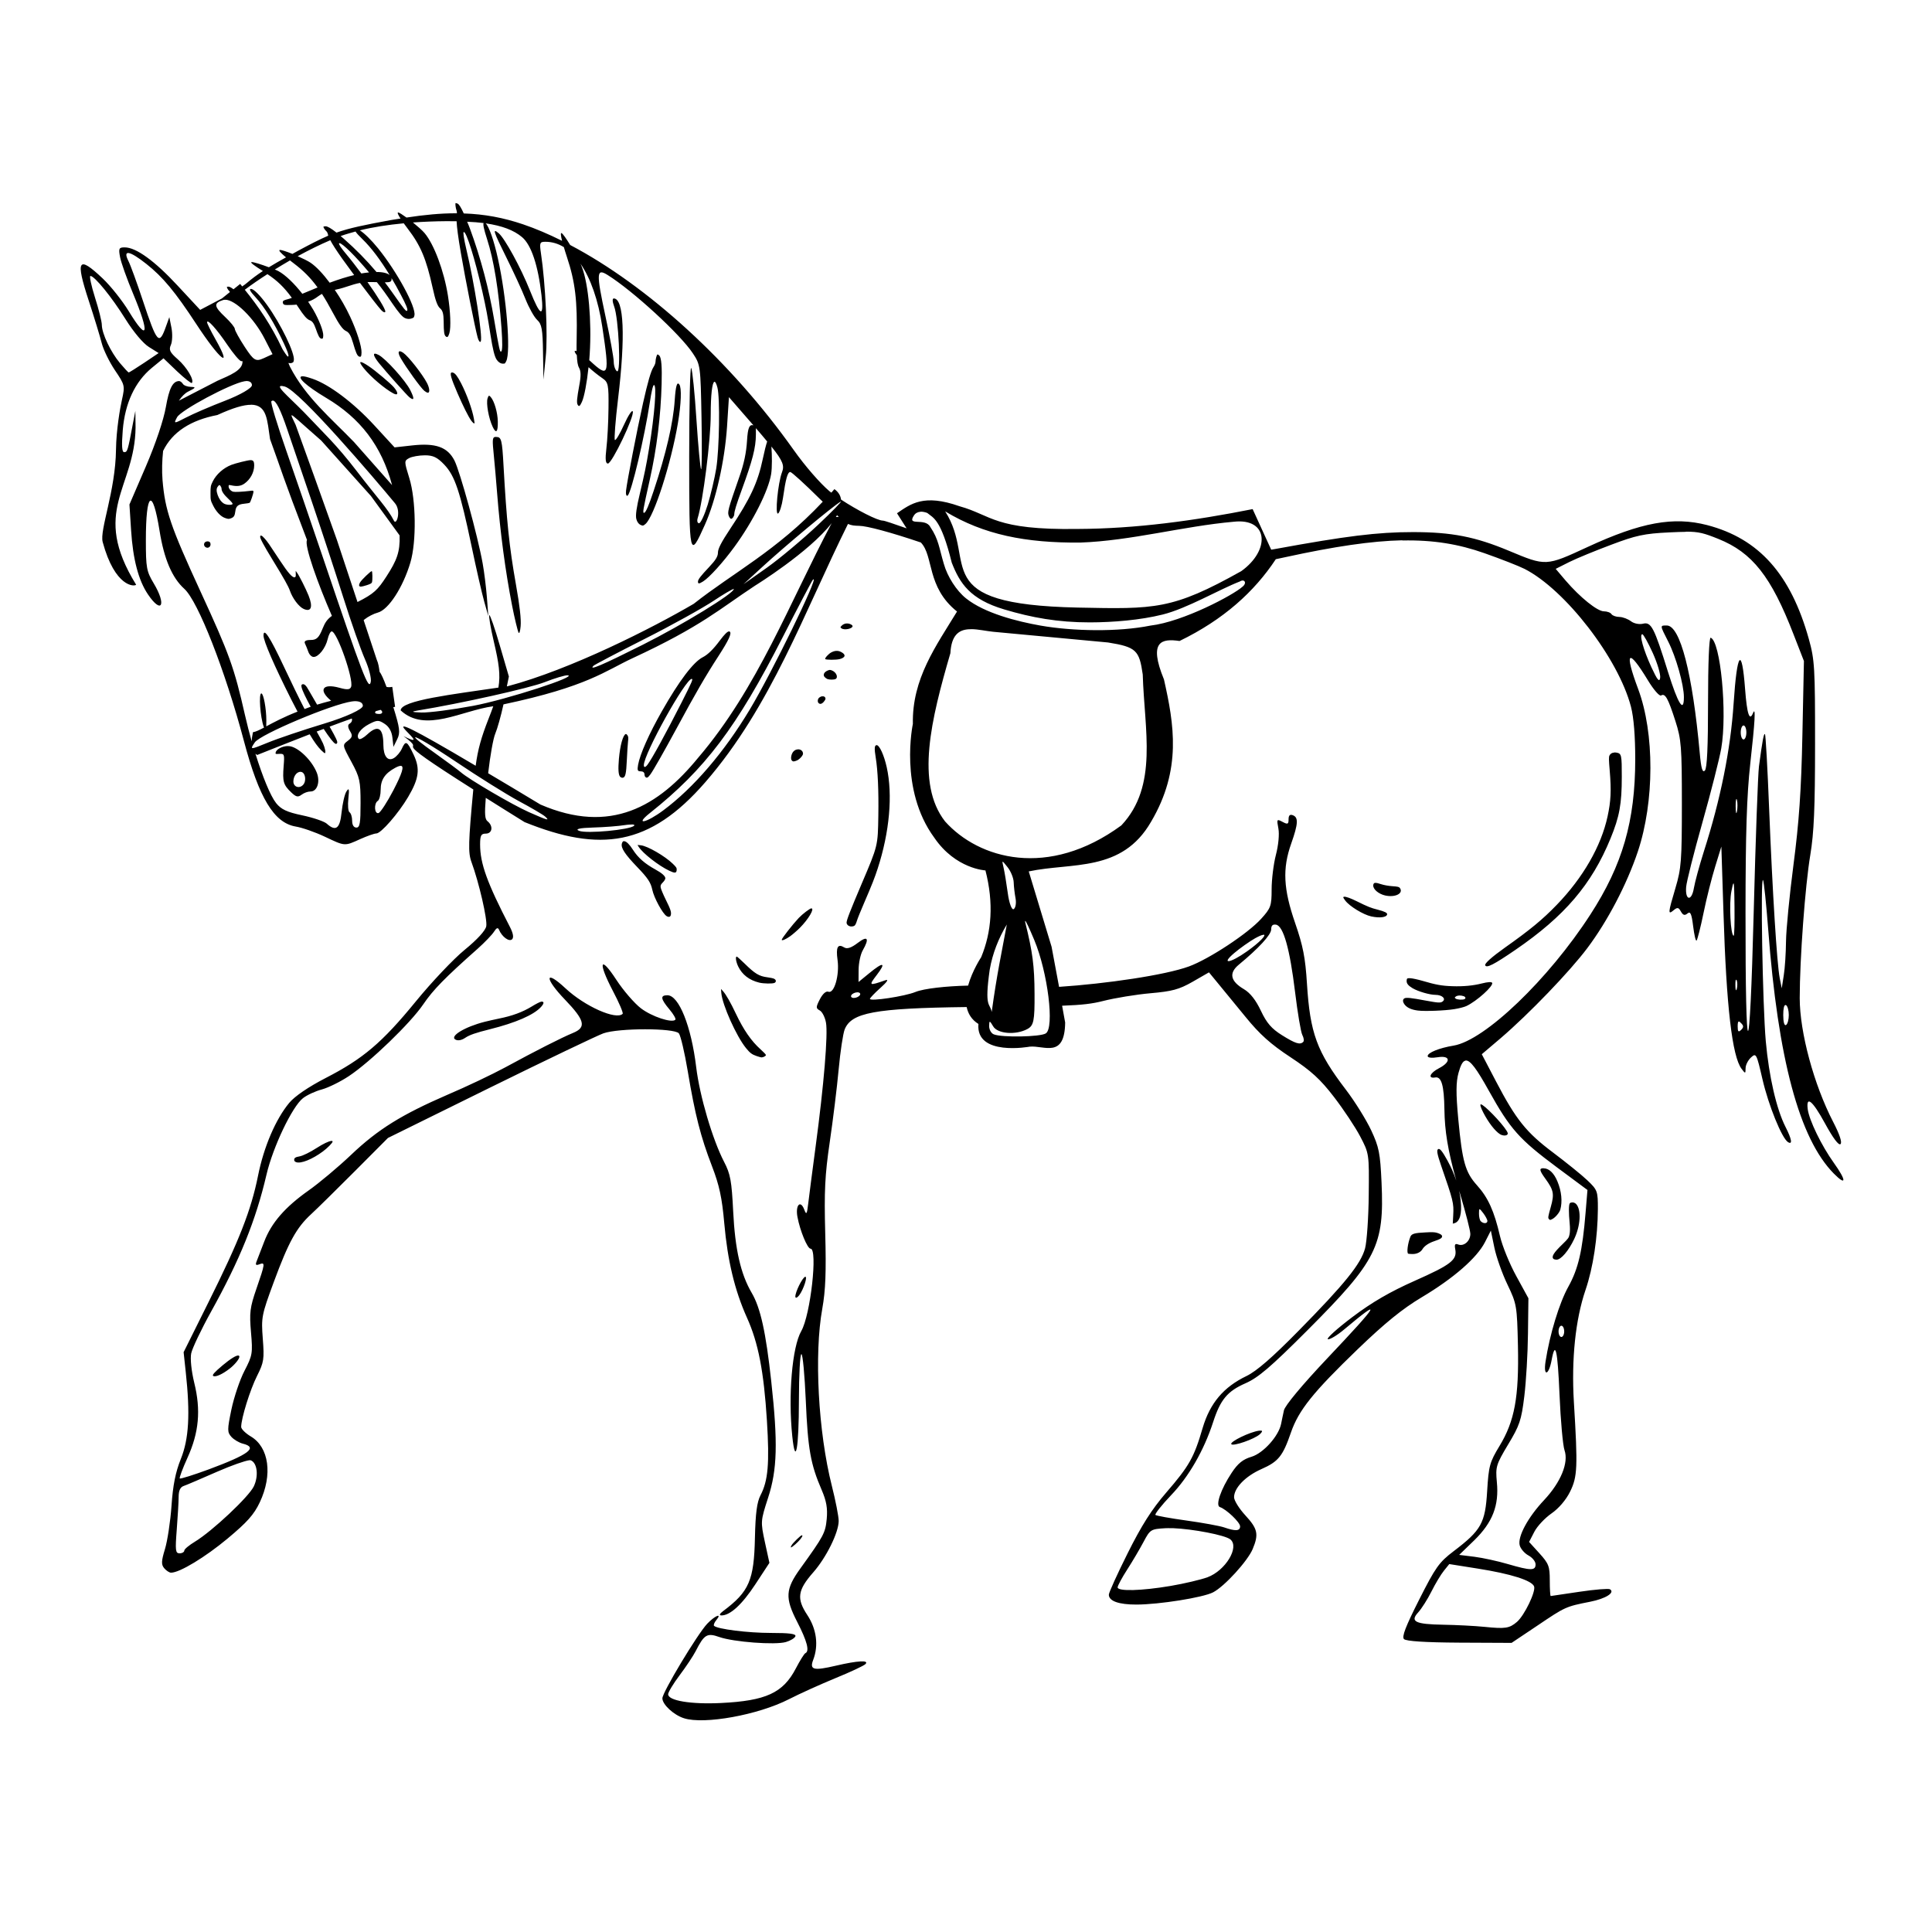 <?xml version="1.0" encoding="UTF-8" standalone="no"?>
<!-- Created with Inkscape (http://www.inkscape.org/) -->
<svg xmlns:dc="http://purl.org/dc/elements/1.1/" xmlns:cc="http://creativecommons.org/ns#" xmlns:rdf="http://www.w3.org/1999/02/22-rdf-syntax-ns#" xmlns:svg="http://www.w3.org/2000/svg" xmlns="http://www.w3.org/2000/svg" version="1.0" width="100%" height="100%" viewBox="0 0 48 48" id="svg3036">
<defs id="defs90" />
<path d="m 11.321,5.045 c -0.016,0.006 -0.001,0.126 0.023,0.189 0.005,0.014 0.008,0.037 0.008,0.065 -0.013,-5.47e-5 -0.027,-4.36e-5 -0.041,0 -0.366,7.384e-4 -0.764,0.037 -1.212,0.106 C 10.003,5.336 9.919,5.279 9.892,5.279 9.865,5.278 9.890,5.335 9.951,5.430 9.871,5.443 9.792,5.453 9.709,5.468 9.050,5.589 8.688,5.664 8.360,5.779 8.227,5.674 8.137,5.621 8.088,5.622 c -0.021,9.466e-4 -0.044,0.005 -0.050,0.008 -0.013,0.010 0.034,0.085 0.073,0.118 0.017,0.014 0.035,0.057 0.041,0.094 6.342e-4,0.004 0.001,0.009 0.002,0.014 C 7.943,5.947 7.723,6.060 7.419,6.223 7.360,6.254 7.319,6.279 7.265,6.308 7.116,6.248 6.981,6.203 6.949,6.211 6.916,6.219 6.974,6.285 7.106,6.394 6.944,6.484 6.799,6.566 6.680,6.640 6.495,6.571 6.288,6.504 6.248,6.512 c -0.037,0.008 0.066,0.087 0.283,0.221 -0.148,0.098 -0.273,0.191 -0.399,0.298 -0.025,0.021 -0.065,0.052 -0.115,0.085 -0.016,-0.020 -0.033,-0.041 -0.050,-0.062 L 5.801,7.187 c -0.057,-0.044 -0.101,-0.066 -0.127,-0.065 -0.016,0 -0.031,0.002 -0.035,0.005 -0.010,0.008 0.023,0.073 0.053,0.100 0.006,0.006 0.015,0.015 0.020,0.029 L 5.514,7.415 c -0.016,0.008 -0.033,0.017 -0.050,0.026 L 4.973,7.699 4.417,7.101 C 3.844,6.482 3.381,6.146 3.098,6.146 c -0.143,0 -0.156,0.025 -0.115,0.242 C 3.007,6.521 3.154,6.930 3.308,7.299 3.729,8.307 3.675,8.515 3.198,7.731 3.042,7.475 2.753,7.109 2.551,6.918 1.939,6.338 1.870,6.449 2.205,7.471 2.342,7.888 2.486,8.362 2.527,8.524 2.568,8.687 2.716,8.991 2.855,9.198 3.103,9.565 3.107,9.583 3.030,9.932 2.985,10.127 2.888,10.682 2.882,11.168 c -0.012,1.034 -0.411,2.000 -0.331,2.298 0.305,1.127 0.792,1.112 0.831,1.061 -1.137,-1.837 -0.031,-2.393 -0.014,-3.904 l -0.005,-0.414 -0.068,0.351 c -0.119,0.633 -0.129,0.674 -0.210,0.674 -0.056,0 -0.066,-0.161 -0.035,-0.547 0.055,-0.670 0.304,-1.204 0.724,-1.549 L 4.062,8.902 4.399,9.225 C 4.586,9.401 4.751,9.530 4.766,9.515 4.833,9.447 4.641,9.123 4.420,8.929 4.219,8.753 4.190,8.693 4.246,8.568 4.282,8.486 4.289,8.294 4.260,8.145 L 4.207,7.879 4.127,8.101 C 3.954,8.591 3.905,8.540 3.545,7.456 3.403,7.028 3.244,6.590 3.190,6.483 3.045,6.196 3.214,6.223 3.636,6.557 4.046,6.881 4.351,7.249 4.878,8.053 5.462,8.944 5.792,9.207 5.355,8.432 5.238,8.226 5.145,8.035 5.145,8.009 c 0,-0.099 0.240,0.168 0.502,0.556 0.153,0.225 0.308,0.408 0.346,0.408 0.012,0 0.023,0.001 0.032,0 0.014,0.229 -0.322,0.353 -0.624,0.488 L 4.444,9.955 C 4.516,9.850 4.594,9.769 4.677,9.728 4.868,9.633 4.876,9.616 4.742,9.612 4.657,9.610 4.568,9.577 4.544,9.538 4.520,9.499 4.476,9.466 4.450,9.467 4.291,9.471 4.202,9.647 4.121,10.112 4.066,10.428 3.870,11.016 3.624,11.588 l -0.408,0.946 0.041,0.641 c 0.046,0.723 0.184,1.246 0.420,1.594 0.341,0.504 0.465,0.262 0.141,-0.278 C 3.641,14.194 3.624,14.109 3.624,13.425 c 0,-1.211 0.165,-1.327 0.340,-0.239 0.112,0.703 0.312,1.170 0.615,1.443 0.340,0.306 1.017,2.029 1.481,3.780 0.377,1.421 0.748,2.034 1.286,2.126 0.159,0.026 0.484,0.139 0.721,0.251 0.509,0.241 0.488,0.240 0.881,0.062 0.169,-0.076 0.351,-0.141 0.402,-0.141 0.115,0 0.548,-0.497 0.789,-0.905 0.271,-0.459 0.304,-0.702 0.136,-1.055 -0.163,-0.343 -0.196,-0.357 -0.292,-0.144 -0.038,0.084 -0.126,0.188 -0.195,0.230 -0.153,0.092 -0.261,-0.040 -0.263,-0.325 -0.001,-0.426 -0.133,-0.512 -0.402,-0.260 -0.089,0.084 -0.182,0.133 -0.207,0.109 -0.083,-0.084 0.036,-0.255 0.257,-0.369 0.200,-0.103 0.236,-0.102 0.387,-0.002 0.106,0.069 0.173,0.190 0.189,0.337 l 0.026,0.233 0.094,-0.192 c 0.079,-0.158 0.066,-0.273 -0.097,-0.795 0.014,-0.002 0.030,-0.006 0.044,-0.008 l -0.070,-0.496 c -0.060,0.011 -0.106,0.011 -0.144,0 C 9.533,16.873 9.467,16.732 9.431,16.693 9.417,16.588 9.401,16.478 9.360,16.389 l -0.325,-0.981 0.023,-0.020 c 0.084,-0.068 0.231,-0.143 0.328,-0.168 0.265,-0.070 0.626,-0.625 0.810,-1.245 0.154,-0.517 0.140,-1.556 -0.026,-2.094 -0.129,-0.418 -0.131,-0.432 -0.006,-0.499 0.070,-0.038 0.249,-0.070 0.393,-0.070 0.204,0 0.308,0.050 0.482,0.233 0.263,0.278 0.390,0.658 0.677,2.026 0.118,0.564 0.260,1.186 0.316,1.381 l 0.100,0.354 -0.035,-0.464 c -0.020,-0.252 -0.067,-0.634 -0.106,-0.848 -0.123,-0.685 -0.563,-2.281 -0.700,-2.552 -0.172,-0.336 -0.467,-0.441 -1.055,-0.375 L 9.803,11.115 9.303,10.571 C 8.783,10.005 8.180,9.552 7.765,9.411 7.637,9.367 7.550,9.344 7.505,9.349 7.369,9.363 7.596,9.582 8.102,9.884 8.952,10.389 9.479,11.074 9.741,12.052 L 8.795,10.982 C 8.228,10.394 7.594,9.873 7.203,9.109 c -0.012,-0.031 -0.025,-0.060 -0.038,-0.091 0.030,0.007 0.061,0.008 0.088,-0.002 0.035,-0.016 0.038,-0.016 0.047,-0.062 C 7.333,8.784 6.982,8.058 6.635,7.577 6.471,7.348 6.308,7.183 6.242,7.178 6.178,7.173 6.209,7.234 6.351,7.388 6.572,7.627 6.812,8.018 7.052,8.530 c 0.092,0.196 0.127,0.299 0.112,0.322 -0.013,0.020 -0.031,0.003 -0.144,-0.174 C 6.736,8.070 6.415,7.610 6.082,7.199 6.248,7.074 6.438,6.943 6.644,6.811 6.885,6.970 7.057,7.133 7.251,7.400 7.211,7.414 7.180,7.426 7.165,7.429 7.112,7.441 7.059,7.459 7.047,7.468 c -0.035,0.026 -0.025,0.084 0.017,0.103 0.021,0.009 0.106,0.010 0.189,0.005 0.039,-0.002 0.077,-0.003 0.115,-0.008 0.013,0.020 0.027,0.040 0.041,0.062 0.139,0.213 0.213,0.298 0.283,0.325 0.068,0.024 0.107,0.079 0.153,0.210 0.060,0.172 0.089,0.230 0.127,0.245 0.043,0.016 0.057,9.464e-4 0.059,-0.070 C 8.038,8.232 7.931,7.955 7.786,7.701 7.747,7.633 7.701,7.565 7.656,7.497 7.749,7.463 7.833,7.417 7.901,7.364 7.933,7.340 7.966,7.321 7.999,7.302 8.086,7.437 8.173,7.588 8.271,7.772 c 0.158,0.298 0.245,0.415 0.325,0.452 0.077,0.035 0.121,0.111 0.174,0.292 0.069,0.240 0.104,0.320 0.147,0.340 0.050,0.022 0.062,0.002 0.065,-0.097 C 8.988,8.611 8.865,8.223 8.700,7.870 8.592,7.638 8.459,7.408 8.318,7.202 c 0.067,-0.012 0.184,-0.042 0.292,-0.079 0.142,-0.048 0.240,-0.077 0.334,-0.094 0.230,0.306 0.454,0.596 0.529,0.677 0.047,0.052 0.096,0.069 0.100,0.035 0.006,-0.059 -0.193,-0.380 -0.443,-0.733 0.065,-0.002 0.140,-5.775e-4 0.233,0.002 0.137,0.171 0.227,0.296 0.387,0.532 0.152,0.222 0.243,0.329 0.310,0.360 0.055,0.026 0.119,0.028 0.171,0.008 0.049,-0.017 0.052,-0.019 0.065,-0.073 C 10.344,7.634 9.865,6.754 9.395,6.172 9.222,5.959 9.050,5.791 8.940,5.723 9.278,5.640 9.638,5.585 10.031,5.548 c 0.030,0.042 0.063,0.086 0.103,0.139 0.315,0.410 0.457,0.747 0.612,1.452 0.072,0.329 0.122,0.466 0.189,0.523 0.065,0.054 0.086,0.139 0.088,0.328 0.001,0.249 0.013,0.335 0.050,0.366 0.041,0.035 0.061,0.019 0.091,-0.076 0.044,-0.142 0.026,-0.550 -0.035,-0.934 C 11.030,6.725 10.782,6.065 10.546,5.788 10.488,5.720 10.374,5.621 10.259,5.527 c 0.261,-0.018 0.537,-0.030 0.837,-0.032 0.087,-5.897e-4 0.167,0.001 0.248,0.002 0.006,0.147 0.039,0.396 0.103,0.771 0.115,0.672 0.355,1.879 0.420,2.117 0.024,0.088 0.063,0.136 0.079,0.094 0.048,-0.119 -0.162,-1.457 -0.360,-2.286 -0.062,-0.263 -0.085,-0.420 -0.065,-0.428 0.063,-0.024 0.276,0.656 0.461,1.470 0.097,0.430 0.131,0.616 0.204,1.085 0.056,0.358 0.102,0.541 0.153,0.615 0.040,0.061 0.097,0.099 0.153,0.100 0.053,0.001 0.054,3.597e-4 0.085,-0.062 0.117,-0.232 0.009,-1.580 -0.207,-2.552 -0.098,-0.446 -0.223,-0.801 -0.304,-0.872 0.410,0.060 0.698,0.169 0.905,0.343 0.228,0.192 0.398,0.701 0.482,1.443 0.064,0.569 -0.029,0.532 -0.286,-0.115 -0.226,-0.568 -0.626,-1.299 -0.777,-1.425 -0.161,-0.134 -0.137,-0.057 0.198,0.618 0.168,0.338 0.380,0.796 0.467,1.017 0.088,0.220 0.218,0.453 0.292,0.520 0.113,0.103 0.136,0.233 0.144,0.804 l 0.011,0.677 0.056,-0.564 C 13.615,8.351 13.552,7.037 13.441,6.302 13.400,6.028 13.411,6.007 13.551,6.007 c 0.161,0 0.315,0.045 0.458,0.133 0.021,0.072 0.045,0.153 0.076,0.245 0.206,0.618 0.262,1.086 0.242,2.026 -0.002,0.124 -0.004,0.225 -0.002,0.313 -0.021,-0.008 -0.037,-0.012 -0.044,-0.005 -0.013,0.013 0.009,0.053 0.050,0.106 0.007,0.155 0.022,0.252 0.053,0.307 0.050,0.089 0.053,0.205 0.008,0.443 -0.058,0.317 -0.069,0.428 -0.041,0.479 0.032,0.057 0.055,0.043 0.106,-0.068 0.060,-0.131 0.124,-0.476 0.165,-0.863 0.110,0.098 0.232,0.197 0.346,0.275 0.143,0.098 0.156,0.160 0.150,0.739 -0.003,0.349 -0.028,0.804 -0.053,1.008 -0.031,0.263 -0.021,0.372 0.038,0.372 0.102,0 0.663,-1.176 0.618,-1.295 -0.017,-0.047 -0.115,0.103 -0.218,0.331 -0.103,0.228 -0.205,0.399 -0.227,0.378 -0.020,-0.020 0.014,-0.481 0.079,-1.017 0.187,-1.550 0.147,-2.499 -0.106,-2.499 -0.038,0 -0.035,0.079 0.008,0.195 0.113,0.290 0.177,1.678 0.073,1.614 -0.045,-0.027 -0.081,-0.135 -0.082,-0.239 -9.47e-4,-0.105 -0.094,-0.615 -0.207,-1.135 -0.230,-1.073 -0.224,-1.192 0.056,-1.017 0.623,0.388 1.805,1.473 2.117,1.946 0.188,0.283 0.191,0.313 0.215,1.603 0.014,0.722 0.008,1.296 -0.011,1.277 -0.019,-0.019 -0.072,-0.574 -0.115,-1.230 -0.042,-0.656 -0.101,-1.235 -0.130,-1.286 -0.028,-0.050 -0.050,0.936 -0.050,2.194 0,2.520 0.007,2.555 0.390,1.700 0.272,-0.607 0.493,-1.586 0.550,-2.437 l 0.047,-0.733 0.609,0.700 c -0.103,-0.028 -0.139,0.060 -0.159,0.378 -0.019,0.307 -0.076,0.574 -0.189,0.896 -0.294,0.843 -0.303,0.884 -0.260,0.987 0.014,0.034 0.038,0.062 0.053,0.062 0.033,0 0.079,-0.067 0.079,-0.115 0,-0.068 0.051,-0.239 0.186,-0.606 0.267,-0.730 0.349,-1.042 0.351,-1.372 l 0,-0.159 c 0.110,0.127 0.202,0.236 0.280,0.331 -0.030,0.09 -0.067,0.236 -0.109,0.434 -0.123,0.586 -0.311,0.986 -0.804,1.727 -0.229,0.346 -0.310,0.503 -0.310,0.600 0,0.094 -0.057,0.187 -0.218,0.357 -0.213,0.226 -0.278,0.310 -0.278,0.363 0,0.060 0.026,0.059 0.130,-0.006 0.154,-0.098 0.493,-0.471 0.777,-0.860 0.459,-0.629 0.844,-1.393 0.911,-1.807 0.025,-0.155 0.023,-0.467 0.006,-0.683 0.298,0.371 0.324,0.480 0.263,0.641 -0.101,0.266 -0.178,1.073 -0.097,1.023 0.038,-0.023 0.094,-0.196 0.121,-0.381 0.070,-0.490 0.116,-0.650 0.183,-0.650 0.032,0 0.358,0.296 0.724,0.659 0.034,0.034 0.051,0.049 0.082,0.079 -1.143,1.219 -2.238,1.771 -3.206,2.537 -1.026,0.600 -3.049,1.630 -4.628,2.049 -0.004,7.57e-4 -0.010,0.002 -0.014,0.002 l 0.050,-0.245 -0.227,-0.777 c -0.123,-0.427 -0.242,-0.766 -0.260,-0.748 -0.017,0.017 0.033,0.318 0.115,0.665 0.123,0.525 0.167,0.811 0.112,1.135 -1.113,0.166 -2.429,0.316 -2.428,0.567 0.615,0.567 1.514,0.002 2.298,-0.103 9.84e-4,-1.91e-4 0.002,1.89e-4 0.002,0 -0.033,0.095 -0.072,0.196 -0.118,0.313 -0.182,0.466 -0.264,0.757 -0.319,1.165 -3.351,-1.987 -0.796,-0.239 -1.792,-0.736 0.703,0.516 -0.628,-0.169 1.733,1.325 -0.123,1.313 -0.130,1.573 -0.047,1.798 0.188,0.511 0.401,1.433 0.369,1.600 -0.019,0.107 -0.223,0.330 -0.535,0.585 -0.277,0.226 -0.823,0.803 -1.215,1.283 -0.842,1.030 -1.311,1.425 -2.242,1.904 -0.434,0.224 -0.766,0.453 -0.902,0.615 -0.337,0.406 -0.633,1.092 -0.777,1.816 -0.172,0.855 -0.469,1.611 -1.233,3.144 l -0.615,1.236 0.053,0.493 c 0.113,1.043 0.078,1.661 -0.121,2.156 -0.134,0.333 -0.198,0.656 -0.233,1.168 -0.027,0.388 -0.101,0.871 -0.162,1.073 -0.092,0.301 -0.095,0.386 -0.020,0.476 0.050,0.060 0.128,0.112 0.171,0.112 0.216,-0.001 0.851,-0.387 1.404,-0.848 0.483,-0.403 0.655,-0.592 0.801,-0.902 0.323,-0.683 0.229,-1.367 -0.224,-1.635 -0.131,-0.078 -0.239,-0.185 -0.239,-0.236 0,-0.213 0.222,-0.928 0.396,-1.271 0.169,-0.336 0.180,-0.415 0.141,-0.922 -0.041,-0.532 -0.028,-0.590 0.272,-1.404 0.369,-0.999 0.564,-1.353 0.928,-1.688 0.147,-0.135 0.636,-0.617 1.088,-1.070 l 0.822,-0.825 2.537,-1.251 c 1.397,-0.688 2.665,-1.294 2.815,-1.348 0.380,-0.134 1.762,-0.134 1.875,0 0.044,0.054 0.144,0.479 0.221,0.940 0.184,1.097 0.320,1.627 0.603,2.363 0.181,0.469 0.249,0.786 0.304,1.413 0.083,0.937 0.260,1.671 0.564,2.348 0.280,0.619 0.419,1.329 0.496,2.558 0.067,1.065 0.029,1.494 -0.159,1.854 -0.088,0.171 -0.125,0.440 -0.139,1.058 -0.022,1.053 -0.143,1.338 -0.789,1.819 -0.088,0.066 -0.106,0.107 -0.047,0.109 0.217,0.004 0.513,-0.266 0.845,-0.771 l 0.351,-0.535 -0.112,-0.514 c -0.110,-0.513 -0.108,-0.524 0.079,-1.103 0.228,-0.700 0.246,-1.365 0.079,-2.889 -0.134,-1.227 -0.267,-1.831 -0.488,-2.206 -0.272,-0.465 -0.411,-1.073 -0.458,-2.017 -0.038,-0.761 -0.068,-0.931 -0.227,-1.236 -0.285,-0.550 -0.605,-1.630 -0.692,-2.351 -0.122,-1.014 -0.429,-1.786 -0.715,-1.786 -0.183,0 -0.170,0.089 0.050,0.351 0.102,0.121 0.168,0.237 0.147,0.257 -0.086,0.087 -0.583,-0.077 -0.854,-0.283 -0.161,-0.123 -0.437,-0.441 -0.612,-0.709 -0.408,-0.626 -0.464,-0.445 -0.085,0.278 0.153,0.290 0.262,0.547 0.242,0.567 -0.161,0.161 -0.940,-0.185 -1.419,-0.632 -0.520,-0.486 -0.532,-0.258 -0.014,0.280 0.493,0.513 0.536,0.687 0.204,0.825 -0.293,0.121 -0.927,0.443 -1.682,0.854 -0.331,0.179 -0.978,0.487 -1.440,0.683 C 9.983,27.691 9.392,28.054 8.718,28.696 8.404,28.994 7.933,29.389 7.671,29.574 7.079,29.992 6.741,30.383 6.564,30.849 6.490,31.046 6.406,31.263 6.378,31.331 6.340,31.426 6.356,31.445 6.443,31.411 6.593,31.354 6.589,31.387 6.372,32.014 6.209,32.486 6.194,32.612 6.236,33.100 c 0.045,0.522 0.037,0.574 -0.162,0.958 -0.116,0.223 -0.261,0.656 -0.325,0.961 -0.105,0.508 -0.104,0.563 0,0.680 0.063,0.069 0.190,0.144 0.283,0.168 0.383,0.095 0.156,0.267 -0.842,0.638 -0.383,0.141 -0.708,0.243 -0.724,0.227 -0.015,-0.015 0.070,-0.246 0.192,-0.514 0.285,-0.628 0.336,-1.183 0.168,-1.863 -0.071,-0.294 -0.103,-0.598 -0.076,-0.730 0.025,-0.124 0.248,-0.594 0.496,-1.041 0.712,-1.282 1.112,-2.271 1.375,-3.401 0.160,-0.687 0.639,-1.689 0.905,-1.898 0.100,-0.079 0.311,-0.176 0.470,-0.218 0.159,-0.043 0.462,-0.192 0.671,-0.331 0.534,-0.354 1.531,-1.316 1.848,-1.783 0.247,-0.363 0.536,-0.658 1.351,-1.381 0.176,-0.157 0.360,-0.349 0.408,-0.425 0.061,-0.097 0.097,-0.110 0.124,-0.047 0.074,0.177 0.254,0.307 0.325,0.236 0.045,-0.045 0.026,-0.150 -0.053,-0.304 -0.569,-1.100 -0.742,-1.578 -0.742,-2.052 0,-0.222 0.024,-0.269 0.141,-0.269 0.163,0 0.191,-0.189 0.044,-0.307 -0.065,-0.051 -0.077,-0.168 -0.044,-0.582 0.287,0.180 0.576,0.363 0.964,0.603 1.875,0.757 3.107,0.601 4.489,-0.990 1.640,-1.889 2.457,-4.227 3.546,-6.418 0.085,0.038 0.162,0.045 0.278,0.047 0.191,0.002 0.783,0.160 1.532,0.414 0.325,0.336 0.135,1.106 0.899,1.715 -0.519,0.853 -1.120,1.667 -1.097,2.792 0,0 -0.351,1.625 0.532,2.827 0.530,0.778 1.271,0.813 1.271,0.813 0.210,0.816 0.154,1.527 -0.106,2.156 0,0 -0.219,0.328 -0.325,0.706 -0.535,0.012 -1.095,0.071 -1.310,0.159 -0.261,0.107 -1.129,0.239 -1.129,0.171 0,-0.022 0.117,-0.145 0.263,-0.275 0.162,-0.144 0.211,-0.219 0.124,-0.189 -0.415,0.144 -0.423,0.139 -0.215,-0.133 0.241,-0.315 0.161,-0.329 -0.192,-0.038 l -0.263,0.215 0.002,-0.304 c 0.001,-0.168 0.047,-0.385 0.103,-0.482 0.172,-0.302 0.122,-0.373 -0.127,-0.183 -0.157,0.120 -0.262,0.154 -0.331,0.112 -0.164,-0.102 -0.213,-0.011 -0.168,0.313 0.051,0.372 -0.083,0.841 -0.227,0.786 -0.060,-0.022 -0.141,0.050 -0.212,0.186 -0.102,0.199 -0.102,0.225 -0.002,0.280 0.061,0.034 0.129,0.169 0.153,0.301 0.053,0.282 -0.051,1.547 -0.257,3.079 -0.081,0.601 -0.162,1.236 -0.183,1.410 -0.032,0.276 -0.046,0.298 -0.100,0.156 -0.095,-0.251 -0.224,-0.108 -0.168,0.186 0.064,0.342 0.247,0.786 0.325,0.786 0.183,0 -0.001,1.647 -0.230,2.046 -0.228,0.396 -0.329,1.601 -0.224,2.614 0.080,0.767 0.164,0.313 0.165,-0.896 9.46e-4,-0.631 0.028,-1.144 0.062,-1.144 0.033,0 0.081,0.521 0.109,1.159 0.051,1.200 0.120,1.581 0.393,2.212 0.121,0.280 0.151,0.460 0.127,0.724 -0.034,0.347 -0.070,0.418 -0.653,1.227 -0.374,0.518 -0.388,0.733 -0.082,1.328 0.248,0.482 0.313,0.731 0.204,0.780 -0.029,0.013 -0.135,0.184 -0.236,0.378 -0.317,0.610 -0.744,0.806 -1.866,0.860 -0.742,0.036 -1.307,-0.058 -1.307,-0.218 0,-0.049 0.127,-0.262 0.286,-0.473 0.159,-0.211 0.336,-0.478 0.396,-0.594 0.215,-0.420 0.283,-0.463 0.591,-0.354 0.352,0.123 1.383,0.202 1.653,0.124 0.113,-0.033 0.220,-0.098 0.236,-0.144 0.019,-0.061 -0.147,-0.082 -0.606,-0.082 -0.577,0 -1.335,-0.096 -1.416,-0.177 -0.017,-0.017 0.007,-0.082 0.056,-0.141 0.156,-0.189 -0.033,-0.113 -0.224,0.088 -0.245,0.259 -1.115,1.706 -1.115,1.854 0,0.154 0.281,0.415 0.538,0.496 0.501,0.160 1.841,-0.082 2.605,-0.473 0.271,-0.139 0.795,-0.375 1.162,-0.526 0.367,-0.150 0.700,-0.306 0.739,-0.346 0.104,-0.104 -0.192,-0.088 -0.730,0.038 -0.559,0.131 -0.663,0.106 -0.567,-0.144 0.138,-0.361 0.084,-0.765 -0.147,-1.115 -0.270,-0.408 -0.241,-0.616 0.150,-1.061 0.323,-0.368 0.629,-0.988 0.630,-1.274 9.46e-4,-0.109 -0.076,-0.502 -0.171,-0.878 -0.337,-1.337 -0.442,-3.263 -0.236,-4.398 0.081,-0.453 0.099,-0.912 0.073,-1.872 -0.028,-1.050 -0.008,-1.448 0.112,-2.265 0.080,-0.544 0.180,-1.354 0.221,-1.801 0.041,-0.446 0.109,-0.895 0.150,-0.999 0.166,-0.414 0.730,-0.528 3.031,-0.556 0.034,0.162 0.120,0.313 0.292,0.420 -0.070,0.813 1.274,0.564 1.274,0.564 0.360,-0.035 0.869,0.304 0.881,-0.600 l -0.076,-0.417 c 0.516,-0.019 0.757,-0.051 1.020,-0.118 0.291,-0.074 0.820,-0.161 1.174,-0.192 0.536,-0.047 0.711,-0.092 1.050,-0.286 l 0.405,-0.233 0.221,0.269 c 0.123,0.148 0.433,0.526 0.689,0.840 0.348,0.428 0.622,0.675 1.115,0.999 0.515,0.340 0.742,0.547 1.082,0.990 0.236,0.307 0.528,0.746 0.650,0.979 0.221,0.422 0.223,0.428 0.212,1.449 -0.005,0.564 -0.047,1.164 -0.091,1.331 -0.104,0.387 -0.506,0.884 -1.656,2.052 -0.645,0.656 -1.036,0.996 -1.286,1.118 -0.573,0.275 -0.910,0.673 -1.094,1.295 -0.213,0.729 -0.331,0.940 -0.902,1.600 -0.364,0.422 -0.617,0.822 -0.961,1.511 -0.256,0.513 -0.467,0.976 -0.467,1.029 0,0.158 0.246,0.246 0.686,0.245 0.567,-0.001 1.656,-0.175 1.904,-0.304 0.282,-0.145 0.860,-0.779 0.984,-1.076 0.155,-0.371 0.124,-0.503 -0.183,-0.837 -0.155,-0.168 -0.280,-0.371 -0.280,-0.449 0,-0.231 0.282,-0.524 0.680,-0.700 0.421,-0.186 0.530,-0.319 0.733,-0.908 0.191,-0.553 0.549,-1.001 1.662,-2.073 0.677,-0.652 1.113,-1.004 1.585,-1.286 0.794,-0.473 1.372,-0.978 1.573,-1.369 l 0.147,-0.289 0.088,0.425 c 0.048,0.232 0.194,0.644 0.325,0.916 0.229,0.479 0.238,0.525 0.260,1.520 0.027,1.276 -0.081,1.870 -0.458,2.490 -0.244,0.403 -0.269,0.494 -0.307,1.123 -0.047,0.795 -0.148,0.971 -0.831,1.490 -0.365,0.277 -0.451,0.400 -0.860,1.209 -0.335,0.662 -0.433,0.918 -0.375,0.976 0.052,0.052 0.523,0.083 1.375,0.088 l 1.298,0.006 0.644,-0.431 c 0.690,-0.465 0.698,-0.471 1.307,-0.591 0.388,-0.076 0.627,-0.228 0.493,-0.310 -0.035,-0.022 -0.375,0.005 -0.757,0.062 -0.380,0.057 -0.702,0.106 -0.715,0.106 -0.013,0 -0.023,-0.176 -0.023,-0.390 0,-0.347 -0.026,-0.416 -0.257,-0.671 l -0.257,-0.283 0.133,-0.257 c 0.073,-0.139 0.264,-0.340 0.425,-0.452 0.178,-0.123 0.360,-0.335 0.461,-0.541 0.183,-0.372 0.193,-0.602 0.094,-2.224 -0.064,-1.067 0.038,-2.049 0.289,-2.786 0.190,-0.557 0.303,-1.309 0.307,-2.011 0.001,-0.443 -0.009,-0.474 -0.263,-0.715 -0.145,-0.138 -0.529,-0.446 -0.851,-0.689 -0.665,-0.499 -0.919,-0.815 -1.419,-1.771 l -0.351,-0.671 0.473,-0.402 c 0.701,-0.601 1.712,-1.652 2.150,-2.236 0.504,-0.672 0.980,-1.581 1.254,-2.398 0.413,-1.236 0.417,-2.943 0.008,-4.037 -0.353,-0.944 -0.251,-1.031 0.245,-0.212 0.139,0.229 0.285,0.397 0.325,0.372 0.100,-0.062 0.173,0.065 0.357,0.641 0.144,0.451 0.159,0.633 0.159,2.052 0,1.406 -0.015,1.604 -0.159,2.088 -0.189,0.636 -0.190,0.675 -0.044,0.553 0.095,-0.078 0.121,-0.069 0.180,0.035 0.052,0.091 0.094,0.104 0.162,0.047 0.072,-0.060 0.102,0.002 0.141,0.316 0.027,0.218 0.064,0.378 0.085,0.357 0.021,-0.020 0.100,-0.329 0.174,-0.689 0.073,-0.358 0.204,-0.877 0.289,-1.150 l 0.153,-0.496 0.053,1.659 c 0.071,2.310 0.216,3.555 0.449,3.862 0.095,0.126 0.098,0.125 0.100,-0.017 9.46e-4,-0.081 0.063,-0.200 0.136,-0.266 0.126,-0.115 0.136,-0.095 0.283,0.541 0.150,0.650 0.483,1.470 0.635,1.564 0.117,0.072 0.094,-0.072 -0.062,-0.378 -0.225,-0.442 -0.411,-1.253 -0.490,-2.126 -0.080,-0.895 -0.136,-4.138 -0.068,-4.004 0.023,0.045 0.079,0.590 0.127,1.212 0.245,3.237 0.773,5.208 1.632,6.078 0.316,0.319 0.316,0.175 -0.002,-0.269 -0.304,-0.424 -0.611,-1.056 -0.647,-1.331 -0.044,-0.347 0.118,-0.216 0.425,0.346 0.205,0.375 0.346,0.564 0.390,0.520 0.043,-0.043 -0.023,-0.241 -0.183,-0.550 -0.479,-0.925 -0.831,-2.227 -0.831,-3.076 0,-0.968 0.135,-2.796 0.263,-3.558 0.091,-0.547 0.118,-1.165 0.118,-2.753 9.47e-4,-1.896 -0.010,-2.090 -0.153,-2.605 -0.450,-1.613 -1.240,-2.500 -2.528,-2.836 -0.836,-0.217 -1.642,-0.070 -2.963,0.541 -1.047,0.484 -1.037,0.484 -1.963,0.097 -0.831,-0.347 -1.415,-0.464 -2.383,-0.464 -0.884,0 -1.665,0.098 -3.422,0.420 -0.034,0.006 -0.066,0.011 -0.100,0.017 l -0.461,-1.008 c -1.449,0.288 -2.898,0.487 -4.347,0.493 -2.079,0.031 -2.130,-0.341 -2.934,-0.564 -0.893,-0.315 -1.212,-0.059 -1.555,0.174 l 0.239,0.375 c -0.312,-0.111 -0.553,-0.192 -0.588,-0.192 -0.139,0 -0.643,-0.261 -1.041,-0.523 -0.012,-0.098 -0.064,-0.187 -0.165,-0.260 -0.026,0.030 -0.050,0.059 -0.076,0.088 -0.016,-0.012 -0.035,-0.026 -0.050,-0.038 C 20.377,12.008 20.008,11.588 19.715,11.174 18.157,8.977 16.080,7.094 14.166,6.087 14.070,5.930 13.981,5.801 13.950,5.791 c -0.025,-0.009 -0.017,0.064 0.014,0.192 C 13.634,5.819 13.308,5.679 12.992,5.572 12.505,5.408 12.040,5.320 11.522,5.303 11.459,5.165 11.409,5.080 11.371,5.060 c -0.019,-0.010 -0.043,-0.016 -0.050,-0.014 z m 0.286,0.464 c 0.146,0.007 0.284,0.016 0.408,0.032 -0.018,0.034 0.008,0.159 0.085,0.396 0.168,0.518 0.291,1.273 0.360,2.221 0.026,0.362 0.023,0.550 -0.006,0.573 -0.035,0.029 -0.050,-0.044 -0.177,-0.789 C 12.150,7.186 11.945,6.413 11.675,5.678 11.652,5.614 11.629,5.563 11.607,5.510 z M 8.833,5.752 c 0.025,0.041 0.081,0.102 0.174,0.192 C 9.222,6.152 9.450,6.454 9.682,6.835 9.624,6.786 9.512,6.757 9.354,6.758 9.108,6.466 8.834,6.188 8.540,5.930 8.512,5.905 8.489,5.886 8.463,5.865 8.533,5.839 8.601,5.818 8.664,5.800 8.720,5.783 8.777,5.767 8.833,5.752 z M 8.206,5.968 c 0.052,0.099 0.144,0.243 0.289,0.449 0.085,0.119 0.192,0.265 0.304,0.417 C 8.620,6.877 8.422,6.938 8.191,7.024 8.025,6.803 7.858,6.624 7.715,6.527 7.646,6.481 7.522,6.421 7.396,6.365 7.674,6.213 7.953,6.076 8.206,5.968 z m 0.230,0.073 c 0.079,0.009 0.394,0.322 0.733,0.727 -0.062,0.006 -0.126,0.015 -0.192,0.026 C 8.851,6.625 8.721,6.455 8.602,6.314 8.471,6.159 8.407,6.059 8.425,6.045 c 0.003,-0.002 0.006,-0.003 0.011,-0.002 z m -1.233,0.428 c 0.029,0.022 0.054,0.042 0.088,0.068 C 7.536,6.722 7.714,6.899 7.890,7.142 7.808,7.176 7.722,7.210 7.632,7.249 7.589,7.267 7.553,7.282 7.511,7.299 7.315,7.048 7.096,6.834 6.919,6.737 6.896,6.724 6.863,6.711 6.828,6.696 6.951,6.620 7.076,6.544 7.203,6.471 z m 7.217,0.079 c 0.252,0.366 0.443,0.902 0.544,1.573 0.184,1.220 0.163,1.277 -0.304,0.845 -0.007,-0.006 -0.013,-0.011 -0.020,-0.017 0.004,-0.051 0.008,-0.102 0.011,-0.153 0.052,-0.818 -0.029,-1.730 -0.192,-2.156 -0.010,-0.026 -0.022,-0.058 -0.038,-0.091 z M 2.246,6.856 c 0.104,0 0.532,0.527 0.872,1.073 0.200,0.320 0.440,0.605 0.582,0.692 L 3.941,8.772 3.580,9.015 C 3.382,9.147 3.210,9.254 3.198,9.254 3.186,9.254 3.089,9.150 2.983,9.024 2.751,8.749 2.533,8.291 2.530,8.074 2.530,7.988 2.452,7.678 2.358,7.385 2.266,7.092 2.217,6.856 2.246,6.856 z m 7.480,0.050 C 9.804,7.036 9.882,7.178 9.960,7.326 10.086,7.563 10.138,7.689 10.117,7.716 10.092,7.750 10.057,7.707 9.732,7.246 9.678,7.168 9.619,7.092 9.561,7.015 c 0.150,-3.502e-4 0.168,-0.020 0.168,-0.091 0,-0.006 -0.002,-0.011 -0.002,-0.017 z M 5.594,7.447 c 0.247,-0.004 0.719,0.455 0.984,0.976 L 6.771,8.799 6.553,8.899 C 6.355,8.989 6.306,8.962 6.082,8.621 5.946,8.413 5.834,8.210 5.834,8.172 5.834,8.133 5.727,8.001 5.597,7.879 5.312,7.611 5.302,7.531 5.547,7.453 c 0.014,-0.004 0.030,-0.005 0.047,-0.005 z m 4.342,1.280 c -0.006,-3.596e-4 -0.010,0.001 -0.014,0.002 -0.030,0.011 -0.023,0.071 0.029,0.162 0.148,0.256 0.499,0.741 0.591,0.819 0.030,0.025 0.070,0.047 0.088,0.047 0.054,0 0.043,-0.115 -0.020,-0.239 C 10.496,9.299 10.150,8.856 10.016,8.763 9.983,8.741 9.955,8.729 9.936,8.728 z m -0.618,0.059 c -0.056,5.111e-4 -0.022,0.087 0.103,0.242 0.170,0.210 0.694,0.798 0.751,0.842 0.120,0.094 0.129,0.039 0.023,-0.174 C 10.077,9.457 9.578,8.904 9.404,8.817 9.364,8.797 9.337,8.787 9.318,8.787 z m 7.018,0.020 c -0.018,0 -0.050,0.117 -0.050,0.186 0,0.030 -0.023,0.088 -0.053,0.133 -0.060,0.091 -0.140,0.367 -0.257,0.890 -0.152,0.683 -0.392,1.922 -0.422,2.173 -0.011,0.094 0.011,0.154 0.044,0.121 0.095,-0.095 0.415,-1.448 0.547,-2.312 0.041,-0.273 0.078,-0.431 0.103,-0.431 0.073,0 0.017,0.726 -0.121,1.570 -0.073,0.446 -0.115,0.639 -0.227,1.115 -0.087,0.361 -0.113,0.551 -0.091,0.641 0.017,0.073 0.060,0.131 0.115,0.153 0.052,0.021 0.055,0.020 0.112,-0.026 0.211,-0.177 0.637,-1.501 0.807,-2.508 0.081,-0.478 0.095,-0.877 0.035,-0.958 -0.057,-0.080 -0.091,0.035 -0.115,0.393 -0.036,0.557 -0.214,1.323 -0.523,2.250 -0.117,0.355 -0.194,0.532 -0.233,0.544 -0.048,0.014 -0.034,-0.061 0.136,-0.819 0.173,-0.769 0.274,-1.582 0.295,-2.383 0.012,-0.418 -0.005,-0.647 -0.056,-0.703 -0.016,-0.017 -0.036,-0.029 -0.044,-0.029 z M 8.957,8.997 c -0.020,0.008 0.005,0.057 0.079,0.150 C 9.211,9.365 9.563,9.663 9.774,9.775 9.897,9.840 9.903,9.758 9.785,9.621 9.704,9.526 9.321,9.203 9.161,9.098 9.047,9.021 8.978,8.988 8.957,8.997 z m 2.265,0.257 c -0.055,0.010 -0.014,0.148 0.144,0.514 0.137,0.316 0.269,0.581 0.340,0.680 0.028,0.039 0.061,0.070 0.070,0.070 0.020,0 0.019,0.011 -0.002,-0.115 C 11.734,10.174 11.599,9.799 11.454,9.518 11.362,9.342 11.309,9.274 11.253,9.257 c -0.011,-0.003 -0.021,-0.004 -0.029,-0.002 z M 6.112,9.467 c 0.090,-0.004 0.147,0.035 0.147,0.103 0,0.073 -0.287,0.239 -0.662,0.384 -0.364,0.140 -0.803,0.329 -0.976,0.420 -0.302,0.157 -0.311,0.158 -0.221,-0.008 0.093,-0.175 1.322,-0.832 1.671,-0.893 0.014,-0.002 0.028,-0.005 0.041,-0.005 z M 17.754,9.485 c 0.021,0.002 0.045,0.050 0.070,0.144 0.067,0.251 0.048,1.530 -0.029,2.008 -0.039,0.239 -0.134,0.646 -0.212,0.902 -0.079,0.255 -0.175,0.461 -0.215,0.461 -0.039,0 -0.056,-0.056 -0.035,-0.124 0.135,-0.432 0.324,-1.933 0.325,-2.576 0,-0.493 0.036,-0.787 0.088,-0.813 0.003,-0.001 0.005,-0.003 0.008,-0.002 z M 6.979,9.589 c 0.018,-0.002 0.050,0.003 0.094,0.014 0.368,0.095 2.242,2.299 2.741,2.901 0.159,0.191 0.037,0.558 -0.026,0.434 C 9.628,12.625 9.381,12.382 8.860,11.700 8.353,11.038 7.992,10.709 7.712,10.408 7.283,9.947 6.846,9.606 6.979,9.589 z m 5.167,0.245 c -0.011,0.004 -0.020,0.025 -0.032,0.062 -0.040,0.122 0.026,0.496 0.127,0.709 0.085,0.180 0.132,0.131 0.127,-0.130 -0.003,-0.224 -0.088,-0.514 -0.177,-0.612 -0.020,-0.022 -0.033,-0.034 -0.044,-0.029 z M 6.774,9.952 c 0.081,-0.005 0.195,0.223 0.363,0.718 0.106,0.312 0.381,1.121 0.612,1.798 0.230,0.676 0.580,1.741 0.777,2.366 0.197,0.624 0.441,1.319 0.541,1.543 0.100,0.225 0.165,0.480 0.144,0.567 C 9.162,17.168 9.014,16.782 8.020,13.842 7.747,13.035 7.338,11.844 7.112,11.195 6.885,10.545 6.718,9.994 6.742,9.970 c 0.010,-0.010 0.020,-0.016 0.032,-0.017 z m -0.535,0.103 c 0.399,0.004 0.398,0.385 0.470,0.854 0.297,0.813 0.283,0.847 0.919,2.508 -0.077,0.121 0.272,1.092 0.618,1.884 -0.122,0.089 -0.173,0.172 -0.230,0.313 -0.092,0.231 -0.151,0.286 -0.298,0.286 -0.122,0 -0.169,0.030 -0.141,0.088 0.022,0.048 0.062,0.141 0.085,0.210 0.024,0.067 0.081,0.124 0.130,0.124 0.123,0 0.295,-0.217 0.349,-0.443 0.024,-0.106 0.069,-0.192 0.100,-0.192 0.132,0 0.552,1.196 0.482,1.378 -0.027,0.071 -0.095,0.077 -0.289,0.023 -0.443,-0.122 -0.519,0.069 -0.207,0.322 -0.123,0.031 -0.239,0.064 -0.349,0.097 -0.081,-0.140 -0.185,-0.318 -0.207,-0.357 -0.066,-0.122 -0.114,-0.166 -0.162,-0.147 -0.020,0.007 -0.026,0.026 -0.017,0.068 0.016,0.083 0.110,0.272 0.227,0.488 C 7.666,17.580 7.616,17.599 7.567,17.616 7.413,17.316 7.234,16.947 7.052,16.560 6.706,15.823 6.547,15.581 6.547,15.791 c 0,0.135 0.263,0.742 0.689,1.588 0.058,0.116 0.106,0.204 0.156,0.301 -0.350,0.137 -0.596,0.270 -0.777,0.366 0.002,-0.036 0.002,-0.085 0.002,-0.147 2.84e-4,-0.292 -0.070,-0.671 -0.124,-0.671 -0.070,0 -0.027,0.594 0.059,0.828 0.003,0.010 0.005,0.012 0.008,0.020 -0.120,0.063 -0.210,0.107 -0.275,0.115 -0.020,0.089 -0.030,0.164 -0.032,0.227 C 6.194,18.209 6.138,17.990 6.088,17.773 5.817,16.578 5.700,16.256 4.982,14.697 4.239,13.083 4.101,12.682 4.038,11.928 c -0.019,-0.239 -0.011,-0.485 0.014,-0.724 0.229,-0.473 0.686,-0.765 1.348,-0.893 0.392,-0.179 0.655,-0.256 0.837,-0.254 z m 1.005,0.263 c 0.019,-0.020 0.201,0.160 0.736,0.627 l 1.236,1.378 c 0,0 0.352,0.482 0.712,0.979 0.014,0.413 -0.071,0.624 -0.325,1.017 -0.218,0.338 -0.313,0.432 -0.721,0.638 L 8.372,13.419 C 7.988,12.338 7.635,11.355 7.345,10.556 7.280,10.414 7.233,10.331 7.245,10.319 z m 5.054,0.538 c -0.067,0.012 -0.067,0.084 -0.029,0.461 0.020,0.206 0.059,0.630 0.082,0.937 0.075,0.967 0.206,1.945 0.372,2.792 0.058,0.300 0.140,0.638 0.162,0.674 0.018,0.030 0.040,-0.044 0.050,-0.162 0.015,-0.176 -0.021,-0.499 -0.118,-1.044 -0.166,-0.936 -0.231,-1.579 -0.307,-2.943 -0.035,-0.645 -0.054,-0.715 -0.180,-0.715 -0.012,0 -0.022,-0.001 -0.032,0 z m -6.075,0.576 c -0.060,0 -0.371,0.077 -0.476,0.118 -0.197,0.077 -0.373,0.233 -0.461,0.411 -0.052,0.105 -0.056,0.128 -0.056,0.292 0,0.169 0.002,0.182 0.065,0.307 0.074,0.150 0.187,0.270 0.289,0.307 0.087,0.031 0.099,0.031 0.159,0.008 0.067,-0.025 0.090,-0.062 0.103,-0.168 0.016,-0.133 0.068,-0.177 0.221,-0.192 0.066,-0.006 0.126,-0.017 0.136,-0.023 0.020,-0.013 0.094,-0.227 0.094,-0.275 0,-0.030 -0.010,-0.031 -0.094,-0.020 -0.183,0.022 -0.364,0.031 -0.408,0.020 -0.060,-0.015 -0.115,-0.077 -0.115,-0.130 0,-0.040 0.002,-0.043 0.065,-0.029 0.141,0.031 0.236,0.020 0.325,-0.041 0.147,-0.102 0.245,-0.279 0.245,-0.452 0,-0.104 -0.022,-0.133 -0.094,-0.133 z m -0.774,0.618 c 0.007,-9.37e-4 0.016,0.006 0.029,0.023 0.014,0.018 0.026,0.049 0.026,0.068 0,0.063 0.056,0.147 0.171,0.254 0.070,0.065 0.111,0.114 0.103,0.127 -0.019,0.032 -0.154,0.025 -0.215,-0.011 -0.067,-0.041 -0.122,-0.117 -0.156,-0.215 -0.035,-0.100 -0.033,-0.163 0.008,-0.212 0.017,-0.020 0.024,-0.031 0.032,-0.032 z m 15.442,0.408 c 0.035,-0.008 -0.205,0.241 -0.564,0.579 -0.382,0.360 -0.955,0.841 -1.274,1.067 l -0.582,0.411 0.473,-0.434 c 0.558,-0.513 1.739,-1.498 1.940,-1.617 0.004,-0.002 0.006,-0.005 0.008,-0.005 z m 2.593,0.248 c 0.957,0.579 1.998,0.786 3.357,0.774 1.255,-0.044 2.559,-0.407 3.806,-0.517 0.874,-0.101 0.916,0.708 0.192,1.227 -1.716,0.962 -2.143,0.944 -4.064,0.905 -3.770,-0.080 -2.480,-1.118 -3.292,-2.389 z m -0.621,0.008 c 0.091,-0.008 0.177,0.032 0.177,0.032 0.144,0.123 0.334,0.135 0.606,1.233 0.201,0.515 0.455,0.910 1.304,1.162 0.678,0.203 1.335,0.323 2.129,0.322 0.572,-9.45e-4 1.250,-0.056 1.807,-0.195 0.607,-0.151 1.395,-0.618 1.919,-0.822 0.113,-0.072 0.183,0.038 0.065,0.130 -0.221,0.203 -1.475,0.872 -2.289,0.967 -0.801,0.161 -1.922,0.141 -2.727,0 -0.583,-0.103 -1.392,-0.307 -1.854,-0.677 -0.238,-0.190 -0.462,-0.542 -0.550,-0.854 -0.120,-0.401 -0.129,-0.613 -0.337,-0.919 -0.128,-0.245 -0.596,-0.002 -0.405,-0.289 0.040,-0.060 0.098,-0.083 0.153,-0.088 z m -2.067,0.088 c 0.015,0.013 0.030,0.026 0.044,0.038 l -0.073,0.005 c 0.009,-0.014 0.020,-0.029 0.029,-0.044 z m -0.130,0.189 c -1.049,1.978 -1.844,4.108 -3.318,5.832 -0.992,1.213 -2.178,1.919 -3.922,1.165 -0.509,-0.309 -0.925,-0.555 -1.298,-0.777 0.051,-0.442 0.126,-0.865 0.177,-0.984 0.051,-0.121 0.139,-0.431 0.204,-0.727 2.094,-0.442 2.531,-0.835 3.212,-1.150 1.710,-0.792 2.168,-1.228 3.040,-1.801 0,0 1.342,-0.828 1.904,-1.555 z m 21.213,0.218 c 0.332,-9.45e-4 0.464,0.040 0.813,0.180 0.844,0.339 1.312,0.934 1.866,2.366 l 0.260,0.668 -0.038,1.839 c -0.028,1.387 -0.085,2.176 -0.221,3.218 -0.099,0.758 -0.183,1.615 -0.186,1.907 -0.003,0.291 -0.027,0.671 -0.056,0.845 l -0.050,0.322 -0.050,-0.251 c -0.070,-0.364 -0.179,-2.117 -0.263,-4.200 -0.039,-1.008 -0.087,-1.847 -0.103,-1.863 -0.030,-0.029 -0.063,0.149 -0.150,0.798 -0.025,0.194 -0.084,1.813 -0.130,3.602 -0.101,3.948 -0.207,3.970 -0.204,0.038 0.001,-1.981 0.031,-2.919 0.118,-3.706 0.117,-1.047 0.139,-1.428 0.070,-1.260 -0.088,0.221 -0.151,0.034 -0.198,-0.585 -0.082,-1.090 -0.200,-0.943 -0.286,0.354 -0.076,1.147 -0.324,2.377 -0.739,3.673 -0.111,0.350 -0.223,0.762 -0.248,0.911 -0.056,0.336 -0.220,0.312 -0.192,-0.029 0.010,-0.132 0.193,-0.854 0.405,-1.606 0.212,-0.751 0.422,-1.581 0.467,-1.836 0.153,-0.884 -0.018,-2.669 -0.263,-2.750 -0.038,-0.013 -0.065,0.643 -0.065,1.597 0,1.119 -0.024,1.648 -0.079,1.703 -0.059,0.060 -0.092,-0.046 -0.127,-0.434 -0.179,-1.981 -0.487,-3.170 -0.819,-3.170 -0.173,0 -0.174,-0.012 0.035,0.399 0.193,0.377 0.390,1.074 0.390,1.381 0,0.404 -0.144,0.175 -0.396,-0.630 -0.343,-1.101 -0.416,-1.246 -0.621,-1.194 -0.089,0.022 -0.220,-0.002 -0.295,-0.059 -0.074,-0.056 -0.204,-0.108 -0.289,-0.109 -0.085,-9.47e-4 -0.173,-0.032 -0.198,-0.070 -0.023,-0.038 -0.109,-0.070 -0.189,-0.070 -0.161,0 -0.588,-0.342 -0.952,-0.766 l -0.245,-0.289 0.340,-0.171 c 0.186,-0.093 0.658,-0.285 1.047,-0.431 0.601,-0.227 0.813,-0.275 1.434,-0.304 0.169,-0.008 0.304,-0.013 0.414,-0.014 z m -35.392,0.094 c -0.010,1.8e-4 -0.017,0.007 -0.023,0.023 -0.013,0.035 0.079,0.209 0.313,0.591 0.282,0.460 0.389,0.652 0.425,0.757 0.066,0.193 0.224,0.402 0.343,0.455 0.187,0.083 0.235,-0.047 0.121,-0.334 C 7.598,14.627 7.432,14.297 7.378,14.226 l -0.032,-0.044 0.002,0.076 c 0.003,0.064 -0.002,0.080 -0.029,0.085 -0.054,0.011 -0.162,-0.109 -0.360,-0.411 -0.289,-0.439 -0.309,-0.467 -0.381,-0.550 -0.045,-0.051 -0.071,-0.074 -0.088,-0.073 z M 34.838,13.428 c 0.775,-0.016 1.407,0.091 2.043,0.316 0.406,0.143 0.856,0.319 0.996,0.390 1.014,0.517 2.330,2.222 2.644,3.425 0.070,0.270 0.106,0.733 0.106,1.307 -0.001,1.533 -0.315,2.622 -1.115,3.856 -1.043,1.613 -2.625,3.128 -3.398,3.256 -0.354,0.058 -0.644,0.175 -0.644,0.260 0,0.041 0.102,0.053 0.248,0.029 0.318,-0.051 0.339,0.114 0.035,0.272 -0.229,0.117 -0.289,0.264 -0.094,0.230 0.153,-0.026 0.219,0.198 0.227,0.795 0.008,0.535 0.082,1.001 0.295,1.768 -0.055,-0.167 -0.129,-0.334 -0.221,-0.502 -0.121,-0.219 -0.184,-0.300 -0.224,-0.283 -0.049,0.018 -0.035,0.112 0.068,0.411 0.301,0.870 0.318,0.931 0.301,1.233 l -0.011,0.210 0.041,-0.011 c 0.135,-0.038 0.190,-0.237 0.156,-0.553 -0.008,-0.082 -0.020,-0.167 -0.038,-0.251 0.010,0.036 0.021,0.068 0.032,0.106 0.133,0.450 0.245,0.884 0.245,0.964 0,0.177 -0.160,0.317 -0.301,0.263 -0.079,-0.031 -0.097,-0.001 -0.073,0.121 0.048,0.262 -0.106,0.381 -1.011,0.783 -0.602,0.267 -1.058,0.530 -1.546,0.899 -0.379,0.286 -0.654,0.535 -0.609,0.550 0.044,0.015 0.227,-0.092 0.405,-0.242 0.973,-0.817 0.877,-0.652 -0.414,0.712 -0.637,0.674 -1.057,1.181 -1.082,1.298 -0.022,0.105 -0.055,0.253 -0.070,0.334 -0.060,0.304 -0.441,0.730 -0.736,0.819 -0.212,0.063 -0.338,0.163 -0.493,0.399 -0.269,0.406 -0.408,0.813 -0.292,0.851 0.159,0.053 0.502,0.379 0.502,0.479 0,0.117 -0.115,0.124 -0.396,0.026 -0.112,-0.038 -0.534,-0.115 -0.937,-0.171 -0.402,-0.056 -0.750,-0.118 -0.771,-0.139 -0.020,-0.021 0.152,-0.242 0.387,-0.488 0.440,-0.458 0.818,-1.114 1.047,-1.819 0.181,-0.559 0.355,-0.767 0.804,-0.964 0.317,-0.140 0.622,-0.399 1.538,-1.316 1.727,-1.729 1.913,-2.105 1.842,-3.670 -0.033,-0.736 -0.064,-0.884 -0.257,-1.298 -0.120,-0.256 -0.402,-0.713 -0.632,-1.014 -0.719,-0.942 -0.887,-1.401 -0.964,-2.629 -0.040,-0.648 -0.098,-0.941 -0.295,-1.511 -0.291,-0.843 -0.317,-1.347 -0.097,-1.969 0.175,-0.495 0.183,-0.652 0.041,-0.706 -0.072,-0.027 -0.106,0.003 -0.106,0.100 0,0.123 -0.020,0.135 -0.150,0.065 -0.143,-0.076 -0.147,-0.068 -0.103,0.165 0.027,0.143 0.001,0.414 -0.062,0.656 -0.059,0.227 -0.106,0.613 -0.106,0.857 0,0.411 -0.020,0.465 -0.260,0.730 -0.329,0.365 -1.290,0.998 -1.792,1.183 -0.599,0.219 -2.069,0.431 -3.229,0.508 l -0.186,-0.996 -0.567,-1.872 c 1.074,-0.229 2.312,0.031 3.040,-1.236 0.765,-1.297 0.570,-2.421 0.319,-3.534 -0.393,-0.957 -0.055,-1.019 0.387,-0.955 1.091,-0.529 1.858,-1.223 2.392,-2.032 0.084,-0.017 0.172,-0.036 0.248,-0.053 1.208,-0.263 2.126,-0.400 2.901,-0.417 z M 5.171,13.451 c -0.012,-0.001 -0.026,-8.99e-4 -0.041,0.002 -0.078,0.019 -0.082,0.121 -0.005,0.150 0.053,0.020 0.106,-0.019 0.106,-0.079 0,-0.044 -0.021,-0.069 -0.059,-0.073 z m 4.064,0.739 c -0.027,0 -0.245,0.208 -0.286,0.275 -0.020,0.033 -0.032,0.071 -0.026,0.085 0.013,0.035 0.048,0.033 0.189,-0.011 0.087,-0.028 0.122,-0.047 0.130,-0.073 0.016,-0.061 0.012,-0.275 -0.005,-0.275 z m 10.973,0.204 c 0.133,-0.071 -1.029,2.317 -1.579,3.232 -0.636,1.061 -1.396,1.946 -2.147,2.505 -0.425,0.317 -0.726,0.380 -0.337,0.070 1.373,-1.091 2.157,-2.128 3.303,-4.374 0.385,-0.754 0.721,-1.393 0.745,-1.419 0.007,-0.007 0.010,-0.012 0.014,-0.014 z m -1.984,0.239 c 0.006,-0.001 0.008,-0.002 0.008,0 0,0.110 -1.254,0.879 -2.265,1.387 -1.013,0.508 -1.354,0.653 -1.221,0.520 0.024,-0.024 0.594,-0.324 1.268,-0.665 0.674,-0.340 1.447,-0.769 1.721,-0.952 0.239,-0.159 0.441,-0.277 0.488,-0.289 z m 2.798,0.857 c -0.044,0.006 -0.086,0.027 -0.115,0.059 -0.033,0.035 -0.034,0.037 0,0.062 0.070,0.052 0.275,0.010 0.275,-0.056 0,-0.015 -0.026,-0.037 -0.059,-0.050 -0.017,-0.007 -0.036,-0.013 -0.056,-0.014 -0.014,-0.001 -0.029,-0.002 -0.044,0 z m 3.114,0.141 c 0.170,0.002 0.360,0.047 0.538,0.065 l 2.854,0.266 c 0.704,0.113 0.777,0.197 0.863,0.795 0.039,1.370 0.392,2.770 -0.532,3.750 -1.816,1.331 -3.542,0.836 -4.380,-0.100 -0.737,-0.947 -0.346,-2.536 0.133,-4.179 0.024,-0.449 0.211,-0.578 0.452,-0.594 0.023,-0.001 0.046,-0.003 0.070,-0.002 z m -6.022,0.056 c -0.041,-0.001 -0.111,0.068 -0.233,0.230 -0.159,0.214 -0.296,0.348 -0.420,0.411 -0.233,0.118 -0.586,0.583 -1.020,1.348 -0.315,0.554 -0.541,1.062 -0.588,1.325 -0.023,0.133 -0.013,0.162 0.059,0.162 0.065,0 0.100,0.026 0.100,0.079 0,0.019 0.008,0.047 0.020,0.059 0.036,0.037 0.064,0.024 0.127,-0.062 0.075,-0.103 0.333,-0.557 0.656,-1.153 0.458,-0.849 0.718,-1.298 1.035,-1.786 0.260,-0.403 0.337,-0.572 0.278,-0.609 -0.004,-0.002 -0.008,-0.005 -0.014,-0.006 z m 22.689,0.070 c 0.026,0 0.143,0.209 0.260,0.467 0.116,0.256 0.197,0.534 0.183,0.618 -0.020,0.116 -0.070,0.054 -0.218,-0.266 -0.201,-0.438 -0.307,-0.819 -0.224,-0.819 z m -20.024,0.414 c -0.040,0.001 -0.083,0.015 -0.127,0.038 -0.066,0.034 -0.164,0.142 -0.150,0.165 0.015,0.023 0.277,0.024 0.363,0 0.145,-0.039 0.157,-0.113 0.029,-0.177 -0.037,-0.019 -0.075,-0.028 -0.115,-0.026 z m -0.165,0.473 c -0.016,8.52e-4 -0.036,0.008 -0.062,0.020 -0.083,0.040 -0.109,0.107 -0.065,0.156 0.018,0.020 0.049,0.042 0.068,0.050 0.051,0.020 0.164,0.020 0.204,0 0.072,-0.039 0.020,-0.168 -0.088,-0.212 -0.023,-0.009 -0.039,-0.015 -0.056,-0.014 z m -6.518,0.133 c 0.308,0.014 -1.515,0.605 -2.345,0.760 -0.520,0.097 -1.095,0.171 -1.277,0.165 -0.247,-0.008 -0.271,-0.021 -0.094,-0.050 1.076,-0.176 2.779,-0.557 3.150,-0.703 0.249,-0.098 0.504,-0.174 0.567,-0.171 z m 3.090,0.091 c 0.038,0 0.008,0.070 -0.251,0.582 -0.395,0.778 -0.738,1.403 -0.848,1.549 -0.053,0.070 -0.091,0.075 -0.091,0.011 0,-0.282 1.035,-2.144 1.191,-2.144 z m 3.241,0.431 c -0.028,0.004 -0.060,0.019 -0.082,0.041 -0.032,0.033 -0.038,0.097 -0.008,0.127 0.035,0.035 0.081,0.025 0.130,-0.032 0.052,-0.061 0.054,-0.093 0.017,-0.124 -0.007,-0.006 -0.018,-0.010 -0.029,-0.011 -0.008,-0.001 -0.017,-0.001 -0.026,0 z M 8.803,17.421 c 0.131,-0.005 0.212,0.037 0.212,0.115 0,0.083 -0.413,0.276 -0.955,0.440 -0.526,0.159 -1.160,0.373 -1.410,0.476 -0.436,0.179 -0.448,0.181 -0.319,-0.008 0.135,-0.199 1.910,-0.947 2.413,-1.017 0.020,-0.002 0.040,-0.005 0.059,-0.006 z m 0.653,0.215 c 0.012,0.007 0.023,0.018 0.032,0.032 0.023,0.038 -0.004,0.070 -0.065,0.070 -0.099,0 -0.128,-0.028 -0.085,-0.070 0.039,-0.011 0.079,-0.022 0.118,-0.032 z m -0.715,0.215 c 0.015,0.053 -0.003,0.097 -0.062,0.133 -0.043,0.027 -0.036,0.094 0.017,0.180 0.070,0.113 0.060,0.154 -0.056,0.242 -0.137,0.103 -0.134,0.108 0.091,0.523 0.208,0.383 0.227,0.476 0.227,1.026 0,0.492 -0.017,0.606 -0.103,0.606 -0.065,0 -0.106,-0.062 -0.106,-0.168 0,-0.095 -0.030,-0.191 -0.065,-0.212 -0.035,-0.021 -0.047,-0.177 -0.029,-0.343 0.027,-0.244 0.015,-0.274 -0.050,-0.171 -0.044,0.070 -0.096,0.302 -0.118,0.514 -0.041,0.409 -0.144,0.486 -0.372,0.280 C 8.052,20.407 7.781,20.314 7.511,20.257 7.128,20.177 6.985,20.109 6.860,19.953 6.719,19.775 6.524,19.298 6.346,18.725 c 0.025,0.023 0.044,0.032 0.044,0.032 0.436,-0.173 0.878,-0.349 1.304,-0.514 0.115,0.195 0.206,0.316 0.286,0.396 0.041,0.040 0.080,0.073 0.088,0.073 0.033,0 0.011,-0.120 -0.044,-0.245 -0.026,-0.060 -0.093,-0.181 -0.156,-0.292 0.058,-0.022 0.116,-0.043 0.174,-0.065 0.066,0.101 0.131,0.193 0.186,0.263 0.088,0.111 0.130,0.134 0.150,0.082 0.011,-0.030 -0.026,-0.117 -0.189,-0.402 0.190,-0.070 0.372,-0.140 0.550,-0.201 z M 43.318,18.024 c 0.038,0 0.070,0.077 0.070,0.174 0,0.097 -0.032,0.174 -0.070,0.174 -0.038,0 -0.070,-0.077 -0.070,-0.174 0,-0.097 0.032,-0.174 0.070,-0.174 z m -27.770,0.212 c -0.070,0.023 -0.141,0.279 -0.171,0.615 -0.022,0.259 -0.014,0.397 0.029,0.446 0.016,0.017 0.045,0.029 0.065,0.026 0.066,-0.009 0.087,-0.091 0.103,-0.446 0.008,-0.184 0.022,-0.389 0.029,-0.452 0.012,-0.089 0.008,-0.121 -0.011,-0.153 -0.014,-0.022 -0.033,-0.039 -0.044,-0.035 z m -5.232,0.082 c 0.024,-0.019 0.410,0.203 1.023,0.615 0.538,0.362 1.234,0.798 1.546,0.967 0.312,0.167 0.610,0.342 0.659,0.387 0.123,0.113 0.068,0.099 -0.408,-0.112 -0.411,-0.183 -1.479,-0.808 -1.685,-0.987 -0.059,-0.052 -0.346,-0.264 -0.635,-0.470 -0.366,-0.259 -0.516,-0.385 -0.499,-0.399 z m 11.464,0.195 c -0.055,0 -0.060,0.084 -0.023,0.307 0.053,0.327 0.075,0.824 0.065,1.446 -0.012,0.752 -0.009,0.740 -0.414,1.691 -0.285,0.672 -0.375,0.900 -0.375,0.967 -9.47e-4,0.021 0.016,0.052 0.038,0.068 0.045,0.032 0.108,0.035 0.156,0.008 0.020,-0.010 0.045,-0.061 0.062,-0.121 0.016,-0.055 0.093,-0.246 0.171,-0.425 0.217,-0.504 0.270,-0.644 0.346,-0.875 0.294,-0.904 0.378,-1.829 0.224,-2.520 -0.067,-0.300 -0.180,-0.547 -0.251,-0.547 z m -14.644,0.023 c -0.134,0.006 -0.277,0.084 -0.289,0.165 -0.004,0.032 0.001,0.035 0.082,0.029 0.137,-0.007 0.142,0.004 0.118,0.304 -0.030,0.388 -0.007,0.466 0.189,0.653 0.119,0.113 0.165,0.125 0.254,0.059 0.066,-0.049 0.157,-0.082 0.227,-0.082 0.166,0 0.245,-0.247 0.150,-0.476 -0.126,-0.306 -0.459,-0.626 -0.677,-0.650 -0.018,-0.002 -0.036,-0.003 -0.056,-0.002 z m 12.691,0.082 c -0.039,10e-4 -0.079,0.015 -0.112,0.050 -0.056,0.058 -0.079,0.182 -0.044,0.224 0.027,0.033 0.053,0.033 0.127,0.002 0.066,-0.027 0.153,-0.124 0.153,-0.168 0,-0.070 -0.059,-0.111 -0.124,-0.109 z m 20.281,0.079 c -0.056,0.002 -0.099,0.028 -0.121,0.073 -0.019,0.041 -0.017,0.102 0.006,0.375 0.042,0.503 0.029,0.757 -0.053,1.138 -0.159,0.738 -0.609,1.522 -1.262,2.197 -0.356,0.369 -0.663,0.621 -1.289,1.064 -0.322,0.229 -0.508,0.394 -0.490,0.437 0.030,0.080 0.214,-0.014 0.754,-0.384 1.219,-0.835 1.892,-1.623 2.360,-2.765 0.225,-0.548 0.280,-0.860 0.280,-1.538 9.47e-4,-0.526 -0.007,-0.572 -0.124,-0.594 -0.021,-0.003 -0.040,-0.006 -0.059,-0.006 z M 9.960,19.027 c 0.089,0.007 0.028,0.191 -0.186,0.606 -0.155,0.296 -0.321,0.552 -0.369,0.567 -0.105,0.031 -0.120,-0.241 -0.017,-0.304 0.038,-0.024 0.070,-0.150 0.070,-0.280 0,-0.241 0.105,-0.403 0.363,-0.541 0.062,-0.033 0.109,-0.050 0.139,-0.047 z m -2.517,0.150 c 0.012,-0.002 0.022,-0.001 0.035,0 0.107,0.012 0.143,0.224 0.053,0.322 -0.094,0.103 -0.242,0.052 -0.242,-0.082 0,-0.120 0.069,-0.223 0.153,-0.239 z m 35.700,0.674 c 0.003,0 0.008,0.009 0.011,0.026 0.017,0.067 0.017,0.195 0,0.283 -0.017,0.088 -0.031,0.031 -0.032,-0.124 -9.48e-4,-0.117 0.009,-0.187 0.020,-0.186 z m -27.445,0.632 c 0.051,0.001 0.075,0.012 0.056,0.032 -0.102,0.102 -1.175,0.202 -1.366,0.127 -0.112,-0.043 0.012,-0.073 0.343,-0.082 0.286,-0.008 0.646,-0.036 0.801,-0.062 0.038,-0.006 0.075,-0.009 0.106,-0.011 0.022,-0.001 0.041,-0.003 0.059,-0.002 z m -0.204,0.414 c -0.019,0.006 -0.035,0.027 -0.044,0.062 -0.028,0.107 0.076,0.265 0.384,0.585 0.262,0.272 0.335,0.384 0.372,0.561 0.041,0.199 0.259,0.599 0.357,0.656 0.053,0.031 0.092,0.020 0.103,-0.026 0.018,-0.073 -0.007,-0.146 -0.127,-0.387 -0.062,-0.126 -0.118,-0.259 -0.124,-0.295 -0.009,-0.058 -0.001,-0.074 0.053,-0.130 0.036,-0.035 0.062,-0.079 0.062,-0.103 0,-0.053 -0.085,-0.129 -0.242,-0.215 -0.266,-0.146 -0.435,-0.293 -0.561,-0.490 -0.085,-0.134 -0.161,-0.208 -0.212,-0.215 -0.007,-10e-4 -0.014,-0.002 -0.020,0 z m 0.343,0.094 0.032,0.050 c 0.101,0.159 0.492,0.465 0.757,0.591 0.138,0.066 0.178,0.064 0.186,-0.014 0.004,-0.053 -0.006,-0.071 -0.097,-0.159 -0.194,-0.189 -0.626,-0.440 -0.792,-0.458 l -0.085,-0.008 z m 9.074,0.417 c 0.012,-6.62e-4 0.048,0.045 0.121,0.136 0.081,0.101 0.150,0.271 0.153,0.378 0.003,0.107 0.025,0.287 0.047,0.402 0.020,0.114 0,0.233 -0.047,0.263 -0.048,0.029 -0.114,-0.151 -0.147,-0.399 -0.034,-0.247 -0.081,-0.534 -0.106,-0.638 -0.021,-0.093 -0.033,-0.141 -0.020,-0.141 z m 9.254,0.526 c -0.029,0.003 -0.043,0.023 -0.047,0.056 -0.011,0.098 0.125,0.217 0.292,0.257 0.251,0.058 0.468,-0.050 0.369,-0.186 -0.020,-0.027 -0.054,-0.035 -0.189,-0.044 -0.095,-0.006 -0.212,-0.028 -0.278,-0.050 -0.070,-0.024 -0.118,-0.035 -0.147,-0.032 z m 8.902,0.014 c 0.017,-0.009 0.021,0.157 0.026,0.576 0.004,0.398 -0.003,0.724 -0.020,0.724 -0.077,0 -0.119,-0.809 -0.056,-1.109 0.023,-0.117 0.038,-0.187 0.050,-0.192 z m -9.671,0.331 c -0.015,10e-4 -0.023,0.007 -0.023,0.017 0,0.007 0.022,0.043 0.050,0.079 0.106,0.141 0.445,0.349 0.644,0.393 0.212,0.046 0.383,0.023 0.396,-0.050 0.007,-0.038 -0.059,-0.072 -0.236,-0.118 -0.166,-0.042 -0.238,-0.069 -0.526,-0.212 -0.144,-0.071 -0.257,-0.112 -0.304,-0.109 z m -13.239,0.289 c -0.035,0 -0.219,0.140 -0.313,0.239 -0.160,0.171 -0.422,0.507 -0.422,0.541 0,0.033 0.097,-0.008 0.210,-0.088 0.061,-0.044 0.171,-0.138 0.242,-0.210 0.213,-0.215 0.371,-0.482 0.283,-0.482 z m 5.315,0.313 c 0.011,-0.011 0.099,0.174 0.224,0.473 0.336,0.804 0.507,2.182 0.286,2.321 -0.138,0.088 -1.090,0.105 -1.292,0.023 -0.065,-0.026 -0.116,-0.120 -0.115,-0.207 0.002,-0.142 0.013,-0.140 0.100,0.008 0.108,0.186 0.560,0.222 0.848,0.068 0.159,-0.085 0.184,-0.201 0.180,-0.875 -0.003,-0.702 -0.048,-1.034 -0.230,-1.771 -0.006,-0.024 -0.005,-0.038 -0.002,-0.041 z m -0.458,0.088 c -0.124,0.675 -0.250,1.250 -0.375,2.173 -0.045,-0.234 -0.186,-0.086 -0.050,-1.050 0.071,-0.408 0.220,-0.780 0.425,-1.123 z m 6.660,0.002 c 0.009,0 0.019,10e-4 0.029,0.002 0.183,0.034 0.342,0.596 0.473,1.677 0.063,0.518 0.143,0.995 0.180,1.064 0.036,0.069 0.048,0.146 0.023,0.171 -0.080,0.080 -0.195,0.043 -0.532,-0.168 -0.254,-0.159 -0.377,-0.300 -0.520,-0.603 -0.124,-0.264 -0.266,-0.446 -0.422,-0.538 -0.338,-0.199 -0.379,-0.401 -0.127,-0.609 0.490,-0.404 0.804,-0.744 0.804,-0.875 0,-0.084 0.028,-0.123 0.091,-0.121 z m -0.275,0.251 c 0.066,0.009 -0.098,0.187 -0.417,0.414 -0.424,0.301 -0.662,0.333 -0.316,0.041 0.134,-0.114 0.367,-0.280 0.517,-0.366 0.098,-0.054 0.163,-0.081 0.198,-0.085 0.006,-9.46e-4 0.013,-0.003 0.017,-0.002 z m -13.094,0.544 c -0.040,0 -0.020,0.130 0.035,0.245 0.100,0.205 0.274,0.341 0.523,0.402 0.109,0.027 0.335,0.030 0.381,0.006 0.048,-0.026 0.040,-0.078 -0.014,-0.103 -0.025,-0.012 -0.098,-0.027 -0.162,-0.035 -0.210,-0.026 -0.314,-0.091 -0.573,-0.346 -0.094,-0.092 -0.180,-0.168 -0.189,-0.168 z m 16.687,0.538 c -0.037,0.002 -0.040,0.015 -0.044,0.059 -0.006,0.069 0.037,0.123 0.147,0.189 0.143,0.083 0.426,0.165 0.570,0.165 0.161,9.45e-4 0.265,0.093 0.180,0.162 -0.053,0.042 -0.105,0.039 -0.425,-0.020 -0.363,-0.068 -0.479,-0.080 -0.526,-0.056 -0.053,0.029 -0.047,0.096 0.014,0.168 0.064,0.072 0.165,0.116 0.319,0.136 0.177,0.022 0.672,0.003 0.905,-0.035 0.116,-0.018 0.246,-0.052 0.298,-0.076 0.257,-0.119 0.687,-0.506 0.641,-0.579 -0.016,-0.027 -0.109,-0.020 -0.257,0.017 -0.205,0.053 -0.457,0.078 -0.730,0.068 -0.269,-0.009 -0.415,-0.037 -0.742,-0.133 -0.117,-0.034 -0.253,-0.063 -0.301,-0.065 -0.022,-4.73e-4 -0.037,-6.62e-4 -0.050,0 z m 8.142,0.038 c 0.003,-9.48e-4 0.010,0.002 0.014,0.014 0.019,0.047 0.020,0.143 0.002,0.212 -0.017,0.068 -0.034,0.030 -0.035,-0.085 -9.46e-4,-0.088 0.005,-0.141 0.017,-0.141 z m -25.221,0.227 0.008,0.103 c 0.026,0.297 0.374,1.073 0.612,1.366 0.100,0.123 0.148,0.160 0.269,0.201 0.052,0.017 0.103,0.031 0.115,0.032 0.044,9.46e-4 0.112,-0.034 0.112,-0.059 0,-0.014 -0.062,-0.078 -0.136,-0.144 -0.226,-0.202 -0.420,-0.482 -0.609,-0.881 -0.131,-0.277 -0.243,-0.473 -0.316,-0.556 l -0.056,-0.062 z m 3.389,0.085 c 0.058,0 0.085,0.032 0.062,0.070 -0.024,0.038 -0.092,0.070 -0.150,0.070 -0.057,0 -0.086,-0.032 -0.062,-0.070 0.023,-0.038 0.092,-0.070 0.150,-0.070 z m 14.954,0.079 c 0.035,-0.001 0.076,0.005 0.109,0.017 0.051,0.019 0.058,0.059 0.014,0.076 -0.052,0.019 -0.175,0.011 -0.210,-0.014 -0.034,-0.026 -0.034,-0.026 0,-0.053 0.019,-0.015 0.050,-0.024 0.085,-0.026 z m -22.807,0.153 c -0.026,0.001 -0.135,0.056 -0.239,0.121 -0.228,0.139 -0.484,0.233 -0.807,0.298 -0.124,0.025 -0.287,0.063 -0.363,0.082 -0.491,0.125 -0.872,0.356 -0.727,0.440 0.063,0.036 0.155,0.019 0.248,-0.044 0.103,-0.070 0.259,-0.124 0.612,-0.212 0.636,-0.159 1.086,-0.354 1.265,-0.550 0.082,-0.088 0.086,-0.141 0.011,-0.136 z m 30.908,0.085 c 0.004,-9.48e-4 0.012,-8.52e-4 0.017,0.002 0.038,0.023 0.068,0.133 0.068,0.245 0,0.112 -0.029,0.223 -0.068,0.248 -0.042,0.026 -0.070,-0.072 -0.070,-0.248 0,-0.154 0.019,-0.245 0.053,-0.248 z m -1.156,0.408 c 0.013,-9.46e-4 0.031,0.015 0.056,0.041 0.066,0.065 0.066,0.102 0,0.168 -0.066,0.065 -0.085,0.043 -0.085,-0.088 0,-0.082 0.008,-0.120 0.029,-0.121 z m -6.791,0.970 c 0.117,-0.019 0.284,0.218 0.582,0.754 0.530,0.952 0.755,1.204 1.688,1.898 l 0.760,0.564 -0.047,0.567 c -0.077,0.943 -0.180,1.391 -0.428,1.836 -0.224,0.402 -0.462,1.182 -0.567,1.863 -0.057,0.375 0.079,0.346 0.150,-0.032 0.095,-0.512 0.150,-0.270 0.198,0.854 0.027,0.639 0.083,1.259 0.124,1.378 0.107,0.308 -0.090,0.793 -0.508,1.239 -0.398,0.423 -0.660,0.905 -0.606,1.121 0.021,0.086 0.120,0.201 0.218,0.254 0.097,0.052 0.177,0.150 0.177,0.221 0,0.159 -0.114,0.161 -0.692,-0.008 -0.245,-0.072 -0.615,-0.153 -0.825,-0.180 l -0.381,-0.047 0.372,-0.360 c 0.459,-0.448 0.621,-0.868 0.564,-1.449 -0.035,-0.378 -0.021,-0.431 0.280,-0.934 0.285,-0.473 0.329,-0.599 0.402,-1.197 0.045,-0.369 0.086,-1.067 0.091,-1.552 l 0.011,-0.884 -0.301,-0.550 c -0.165,-0.299 -0.347,-0.745 -0.405,-0.993 -0.144,-0.625 -0.297,-0.959 -0.570,-1.262 -0.293,-0.325 -0.367,-0.586 -0.467,-1.650 -0.060,-0.642 -0.056,-0.917 0.006,-1.144 0.051,-0.184 0.102,-0.292 0.171,-0.304 z m 0.381,1.088 c -0.027,0 -0.003,0.080 0.059,0.201 0.129,0.251 0.294,0.464 0.417,0.541 0.063,0.039 0.154,0.044 0.183,0.008 0.017,-0.020 0.015,-0.037 -0.017,-0.091 -0.126,-0.205 -0.568,-0.659 -0.641,-0.659 z M 8.230,28.347 c -0.061,0.004 -0.204,0.072 -0.357,0.171 -0.169,0.109 -0.348,0.197 -0.431,0.212 -0.099,0.017 -0.133,0.037 -0.133,0.085 0,0.029 0.015,0.046 0.050,0.059 0.117,0.042 0.399,-0.071 0.662,-0.266 0.113,-0.083 0.242,-0.214 0.242,-0.245 0,-0.013 -0.011,-0.019 -0.032,-0.017 z M 38.349,29.024 c -0.115,0 -0.104,0.055 0.047,0.263 0.205,0.283 0.223,0.376 0.133,0.698 -0.070,0.251 -0.074,0.274 -0.044,0.304 0.026,0.026 0.023,0.027 0.082,-0.002 0.073,-0.037 0.176,-0.157 0.198,-0.233 0.056,-0.200 0.031,-0.456 -0.070,-0.700 -0.088,-0.212 -0.212,-0.328 -0.346,-0.328 z m 0.715,0.851 c -0.011,-5.68e-4 -0.022,3.79e-4 -0.032,0.002 -0.012,0.003 -0.025,0.011 -0.032,0.020 -0.027,0.038 -0.028,0.239 -0.002,0.493 0.011,0.122 0.010,0.204 -0.002,0.272 -0.017,0.089 -0.030,0.108 -0.174,0.248 -0.222,0.213 -0.282,0.311 -0.227,0.366 0.012,0.011 0.047,0.020 0.079,0.020 0.110,0 0.298,-0.221 0.437,-0.514 0.158,-0.333 0.179,-0.722 0.050,-0.866 -0.024,-0.027 -0.061,-0.042 -0.094,-0.044 z m -2.304,0.168 c 0.013,-0.001 0.040,0.029 0.091,0.097 0.056,0.074 0.103,0.163 0.103,0.195 0,0.069 -0.100,0.071 -0.165,0.006 -0.025,-0.025 -0.045,-0.110 -0.044,-0.192 0.001,-0.071 0.001,-0.105 0.014,-0.106 z m -1.224,0.570 c -0.033,5.68e-4 -0.073,0.003 -0.124,0.006 -0.265,0.012 -0.343,0.033 -0.372,0.109 -0.066,0.166 -0.095,0.402 -0.053,0.420 0.012,0.004 0.063,0.008 0.109,0.008 0.105,0.001 0.201,-0.046 0.245,-0.121 0.046,-0.078 0.154,-0.152 0.292,-0.198 0.153,-0.051 0.201,-0.080 0.195,-0.127 -0.003,-0.025 -0.032,-0.047 -0.094,-0.070 -0.057,-0.021 -0.096,-0.028 -0.198,-0.026 z m -15.534,1.109 c -0.071,0.028 -0.241,0.371 -0.242,0.490 0,0.049 0.046,0.033 0.094,-0.029 0.111,-0.146 0.222,-0.489 0.147,-0.461 z m 18.790,1.215 c 0.038,0 0.070,0.064 0.070,0.141 0,0.077 -0.032,0.139 -0.070,0.139 -0.038,0 -0.070,-0.061 -0.070,-0.139 0,-0.077 0.032,-0.141 0.070,-0.141 z M 5.920,33.677 c -0.055,-0.003 -0.193,0.080 -0.390,0.245 -0.205,0.173 -0.266,0.242 -0.233,0.263 0.058,0.035 0.229,-0.041 0.414,-0.186 0.119,-0.092 0.236,-0.236 0.236,-0.289 0,-0.021 -0.007,-0.031 -0.026,-0.032 z m 25.413,1.866 c -0.012,-0.001 -0.029,-3.8e-4 -0.053,0.002 -0.228,0.031 -0.727,0.273 -0.689,0.334 0.038,0.063 0.581,-0.125 0.712,-0.248 0.058,-0.055 0.067,-0.084 0.029,-0.088 z m -25.135,0.736 c 0.016,-0.001 0.025,10e-4 0.032,0.002 0.161,0.062 0.200,0.385 0.076,0.647 -0.122,0.257 -1.030,1.112 -1.464,1.375 -0.145,0.088 -0.263,0.185 -0.263,0.221 0,0.035 -0.053,0.068 -0.118,0.068 -0.102,0 -0.110,-0.072 -0.070,-0.585 0.024,-0.320 0.047,-0.685 0.047,-0.813 0,-0.158 0.039,-0.246 0.124,-0.275 0.068,-0.022 0.447,-0.186 0.845,-0.360 0.349,-0.152 0.678,-0.267 0.789,-0.280 z m 22.843,1.688 c 0.031,-6.63e-4 0.065,-0.001 0.100,0 0.489,0.019 1.296,0.171 1.428,0.280 0.231,0.192 -0.122,0.774 -0.570,0.940 -0.158,0.058 -0.572,0.157 -0.916,0.215 -0.725,0.123 -1.316,0.138 -1.316,0.035 0,-0.039 0.108,-0.240 0.239,-0.443 0.131,-0.203 0.312,-0.511 0.405,-0.686 0.164,-0.309 0.180,-0.319 0.544,-0.340 0.027,-0.001 0.054,-0.002 0.085,-0.002 z m -9.121,0.177 c -0.027,0 -0.220,0.188 -0.254,0.248 -0.017,0.030 -0.024,0.053 -0.014,0.053 0.026,0 0.171,-0.126 0.230,-0.201 0.055,-0.070 0.067,-0.100 0.038,-0.100 z m 16.087,0.715 0.706,0.112 c 0.830,0.131 1.346,0.296 1.401,0.443 0.048,0.124 -0.239,0.720 -0.425,0.881 -0.189,0.162 -0.291,0.176 -0.804,0.124 -0.252,-0.025 -0.712,-0.048 -1.023,-0.053 -0.703,-0.011 -0.837,-0.079 -0.627,-0.307 0.081,-0.089 0.231,-0.322 0.328,-0.517 0.097,-0.194 0.236,-0.426 0.310,-0.517 l 0.133,-0.165 z" />
</svg>
